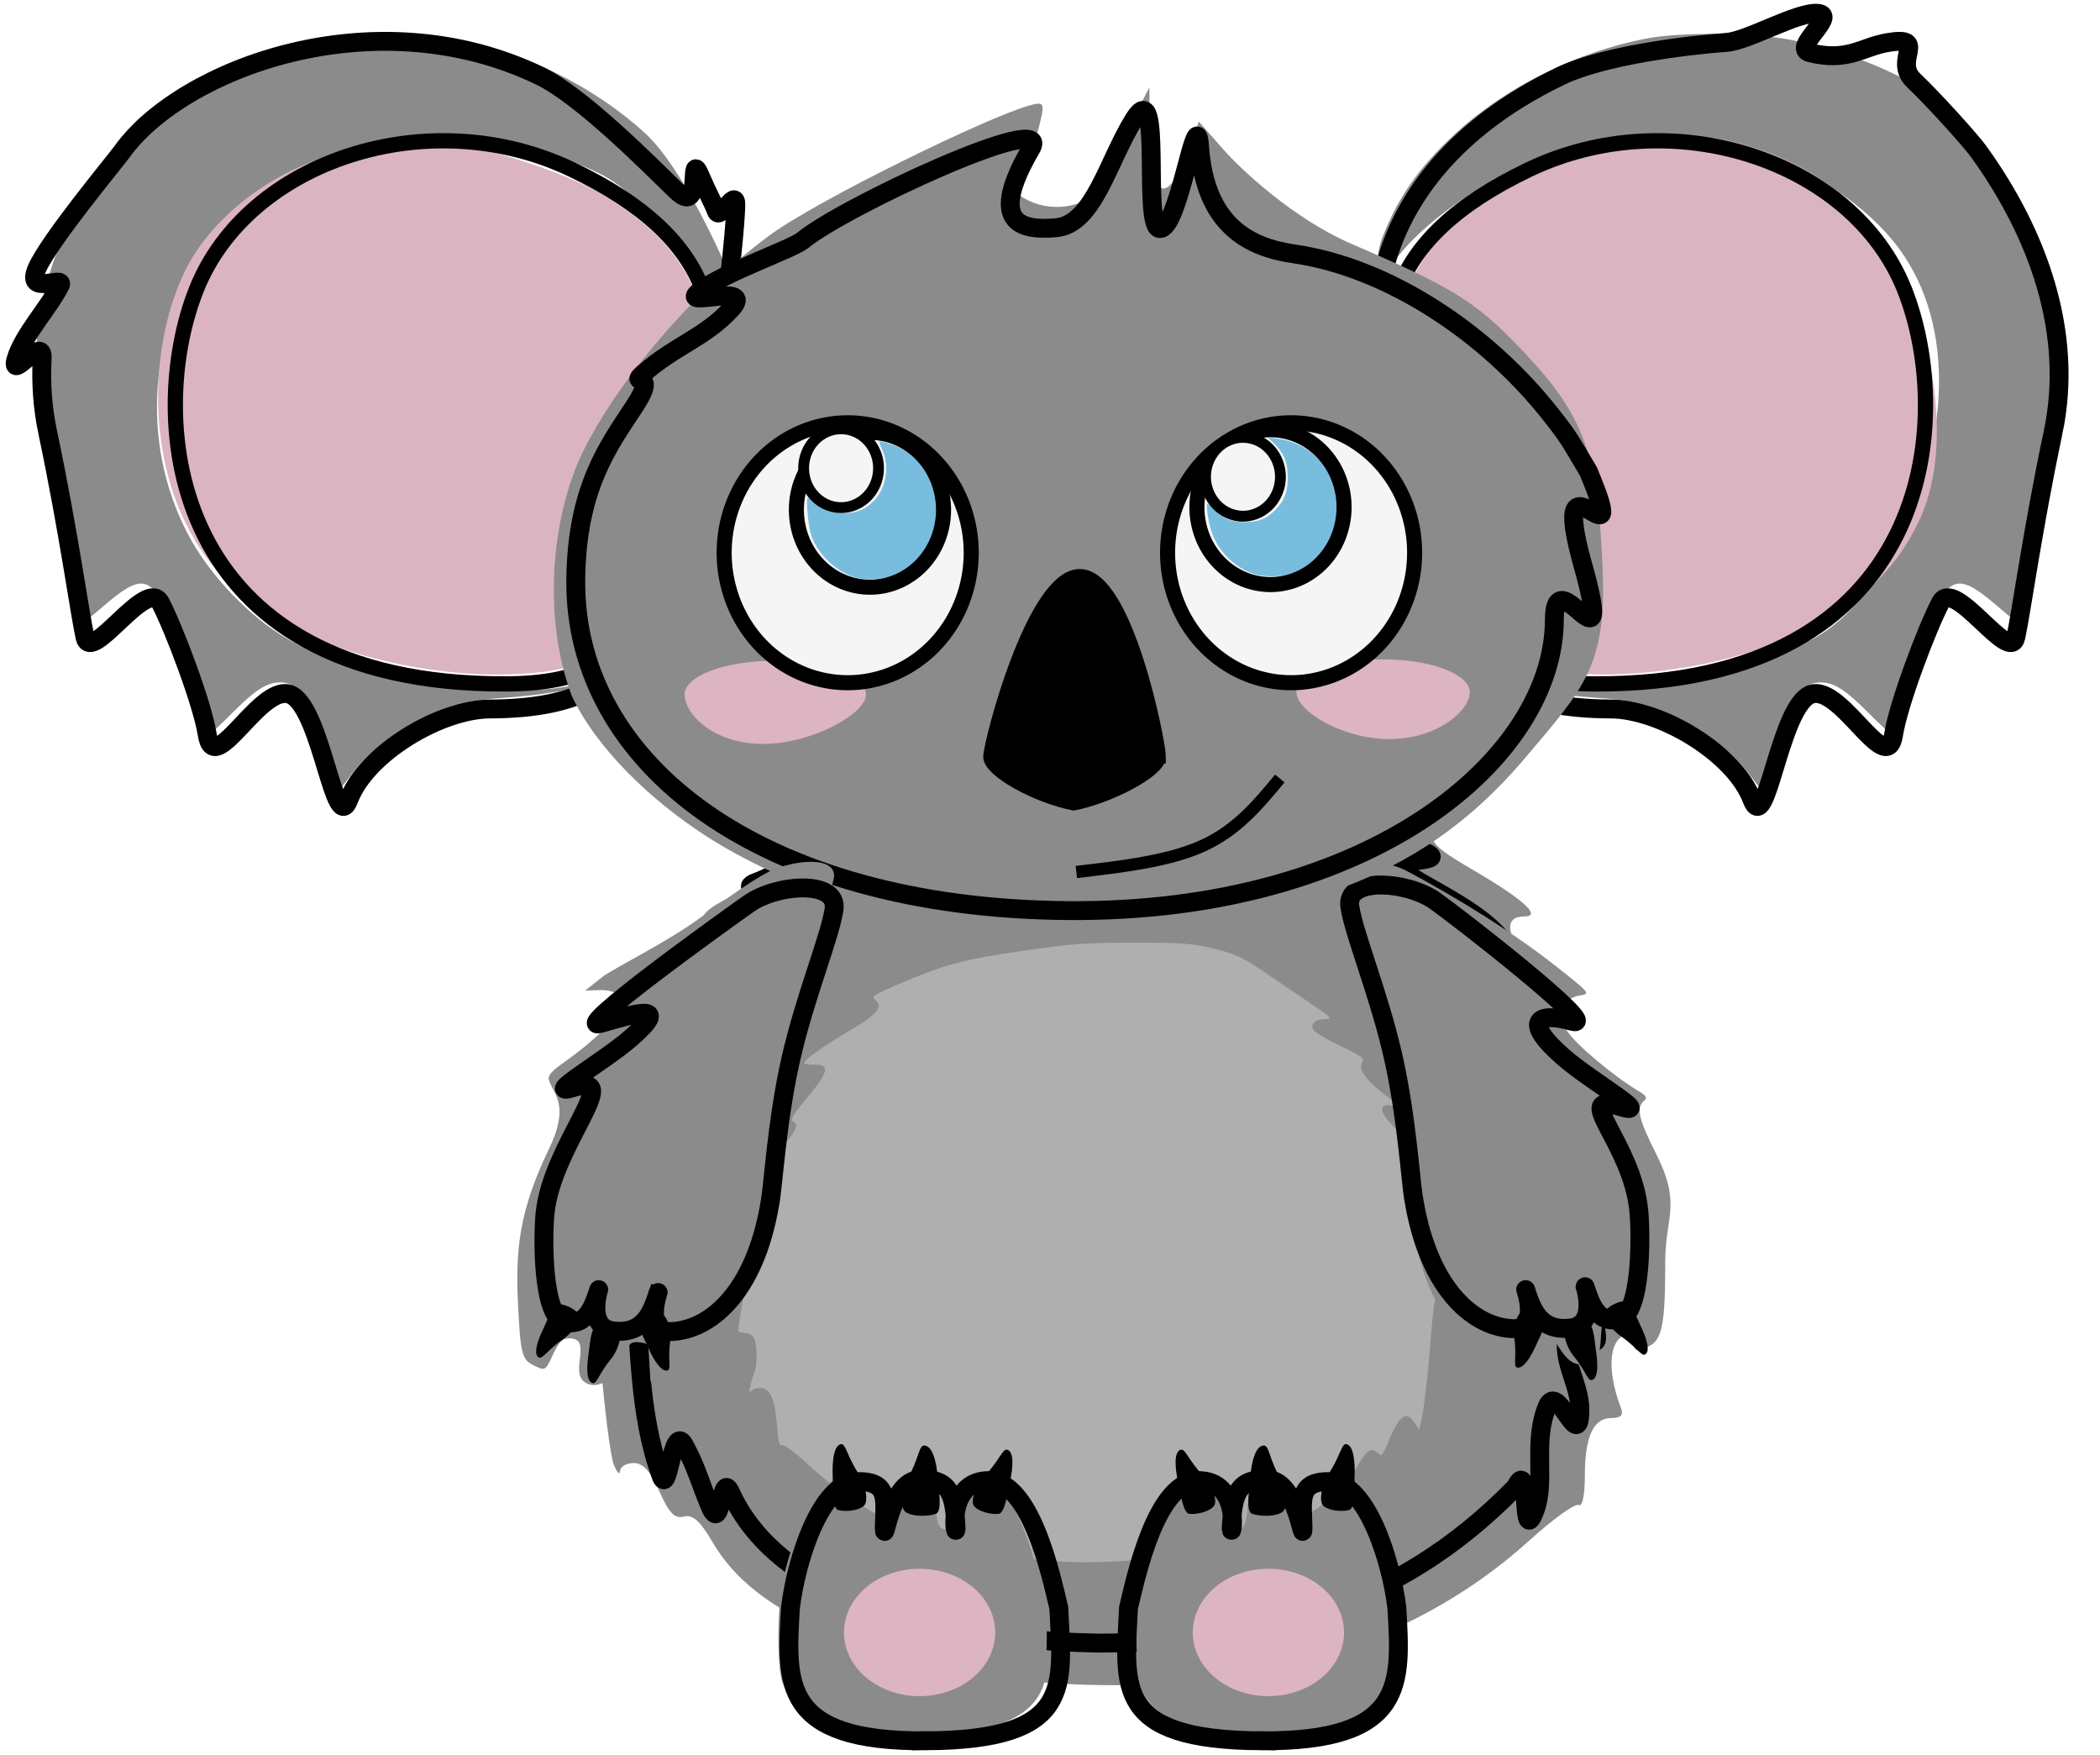 <?xml version="1.0" encoding="UTF-8"?>
<svg id="koalasvg" version="1.1" viewBox="0 0 303.58 253.71" xmlns="http://www.w3.org/2000/svg">
 <defs>
  <filter id="pathf" x="-.051" y="-.045" width="1.103" height="1.09" color-interpolation-filters="sRGB">
   <feGaussianBlur stdDeviation="2.805"/>
  </filter>
  <filter id="patha" x="-.17" y="-.166" width="1.34" height="1.332" color-interpolation-filters="sRGB">
   <feGaussianBlur stdDeviation="1.952"/>
  </filter>
  <filter id="pathg" x="-.051" y="-.045" width="1.103" height="1.09" color-interpolation-filters="sRGB">
   <feGaussianBlur stdDeviation="2.805"/>
  </filter>
  <filter id="pathb" x="-.17" y="-.166" width="1.34" height="1.332" color-interpolation-filters="sRGB">
   <feGaussianBlur stdDeviation="1.952"/>
  </filter>
  <filter id="pathc" x="-.043" y="-.054" width="1.087" height="1.107" color-interpolation-filters="sRGB">
   <feGaussianBlur stdDeviation="3.445"/>
  </filter>
  <filter id="patho" x="-.166" y="-.434" width="1.332" height="1.867" color-interpolation-filters="sRGB">
   <feGaussianBlur stdDeviation="0.539"/>
  </filter>
  <filter id="pathn" x="-.166" y="-.434" width="1.332" height="1.867" color-interpolation-filters="sRGB">
   <feGaussianBlur stdDeviation="0.539"/>
  </filter>
  <filter id="pathp" x="-.125" y="-.116" width="1.249" height="1.232" color-interpolation-filters="sRGB">
   <feGaussianBlur stdDeviation="1.133"/>
  </filter>
  <filter id="pathq" x="-.125" y="-.116" width="1.25" height="1.231" color-interpolation-filters="sRGB">
   <feGaussianBlur stdDeviation="1.135"/>
  </filter>
  <filter id="pathm" x="-.166" y="-.434" width="1.332" height="1.867" color-interpolation-filters="sRGB">
   <feGaussianBlur stdDeviation="0.539"/>
  </filter>
  <filter id="pathk" x="-.165" y="-.094" width="1.329" height="1.189" color-interpolation-filters="sRGB">
   <feGaussianBlur stdDeviation="9.484"/>
  </filter>
  <filter id="pathj" x="-.165" y="-.094" width="1.329" height="1.189" color-interpolation-filters="sRGB">
   <feGaussianBlur stdDeviation="9.475"/>
  </filter>
  <filter id="pathi" x="-.056" y="-.064" width="1.113" height="1.128" color-interpolation-filters="sRGB">
   <feGaussianBlur stdDeviation="2.394"/>
  </filter>
  <filter id="pathh" x="-.057" y="-.063" width="1.114" height="1.127" color-interpolation-filters="sRGB">
   <feGaussianBlur stdDeviation="12.312"/>
  </filter>
  <filter id="pathe" x="-.059" y="-.061" width="1.118" height="1.122" color-interpolation-filters="sRGB">
   <feGaussianBlur stdDeviation="3.399"/>
  </filter>
  <filter id="pathd" x="-.059" y="-.061" width="1.118" height="1.122" color-interpolation-filters="sRGB">
   <feGaussianBlur stdDeviation="3.399"/>
  </filter>
  <filter id="pathl" x="-.166" y="-.434" width="1.332" height="1.867" color-interpolation-filters="sRGB">
   <feGaussianBlur stdDeviation="0.539"/>
  </filter>
 </defs>
 <path transform="matrix(.295 0 0 .295 -1387.7 -411.52)" d="m5208.6 2218.8c-39.5-3.57-72.372-11.43-99.067-23.688-29.097-13.361-45.71-26.492-56.232-44.446-6.157-10.506-9.779-13.739-14.121-12.604-4.486 1.173-7.263-1.69-11.979-12.352-4.386-9.915-7.99-13.879-12.618-13.879-3.563 0-6.568 1.772-6.678 3.938s-1.493 0.718-3.074-3.219-4.488-26.621-6.461-50.411-4.859-44.057-6.414-45.038c-3.307-2.086 1.722-55 7.017-73.832 4.909-17.457 16.361-39.275 26.132-49.786 8.642-9.296 10.783-17.954 4.439-17.954-2.071 0 1.641-4.953 8.25-11.006 8.104-7.423 11.518-12.912 10.486-16.859-1.21-4.629 2.712-7.944 18.765-15.86 20.284-10.002 24.222-16.762 10.906-18.721-5.462-0.804-1.047-5.177 21.757-21.552 36.305-26.068 48.36-31.283 82.928-35.871 50.925-6.759 151.42 6.792 197.57 26.64 24.379 10.486 26.957 12.397 25.687 19.043-1.212 6.339 1.685 9.196 20.424 20.14 24.285 14.183 33.461 22.54 24.748 22.54-10.548 0-8.996 9.635 4.044 25.099 7.606 9.021 12.241 17.317 11.195 20.042-0.988 2.576 3.244 11.648 9.491 20.343 10.479 14.586 26.436 46.442 31.51 62.906 1.623 5.266 0.915 7.089-2.753 7.089-6.207 0-6.242 6.73-0.212 40.959 2.595 14.729 4.719 27.135 4.722 27.568 0 0.433-2.804 0.788-6.237 0.788-10.001 0-12.018 16.25-4.462 35.94 1.38 3.596 0.075 5.019-4.602 5.019-8.875 0-13.051 9.066-13.051 28.335 0 9.389-1.252 15.373-2.991 14.298-1.645-1.017-12.491 6.76-24.102 17.282-60.026 54.398-144.41 78.2-245.01 69.108z" fill="#8b8b8b" filter="url(#pathh)"/>
 <path d="m159.2 237.5c-17.833-0.248-45.374-4.105-53.502-21.594-1.602-3.864-1.266 6.037-3.039 1.862-1.532-3.606-1.89-5.487-3.729-8.884-1.839-3.397-2.276 8.001-3.438 4.237-3.293-9.158-2.944-19.178-3.89-29.263-0.361-3.68-3.341 8.127-3.536 4.479-0.195-3.648 2.916-11.288 2.857-14.264-0.253-14.349 7.406-25.699 10.821-27.739 2.541-1.518-7 3.561-5.683 0.606 1.317-2.955 7.282-5.297 9.07-8.218 1.788-2.922 1.365-1.564-5.775 0.181-4.825 1.179 10.62-7.112 15.638-8.998 3.193-1.2-8.91-0.726-6.093-2.205 8.439-3.183 14.035-9.903 21.53-13.758 17.443-5.764 34.091-2.381 55.278 0.884 2.516 0.388 18.28 7.204 20.736 8.558 2.456 1.353-5.742 0.486-3.406 2.6s12.566 6.169 15.007 11.35c2.529 5.368-6.698-1.806-4.782 1.211 1.915 3.017 10.179 12.052 11.794 15.212 1.614 3.16-8.35-6.495-6.001-4.119 6.557 6.635 10.856 19.965 11.686 22.795 0.83 2.83-3.282-0.715-2.935 1.641 0.954 6.474 2.234 14.002 2.884 18.116 0.816 5.173-2.832-3.351-4.002 0.439-1.17 3.789 1.723 7.348 1.7 11.171-0.04 6.442-3.182-4.136-4.708-0.538-2.142 5.049-0.21 10.756-1.746 14.954-2.201 6.013-0.572-7.997-2.824-3.297-17.592 18.044-37.639 22.394-59.908 22.582z" fill="none" stroke="#000" stroke-width="2.729"/>
 <path d="m154.9 225.78c-16.598-0.734-28.381-5.089-38.052-14.065-1.891-1.755-3.467-2.933-3.771-2.819-0.402 0.151-0.571-0.462-0.737-2.678-0.276-3.698-0.847-5.25-2.037-5.543-0.524-0.129-1.179-0.018-1.516 0.255-0.52 0.423-0.559 0.347-0.322-0.614 0.149-0.603 0.418-1.487 0.598-1.964 0.45-1.197 0.41-4.09-0.07-4.968-0.227-0.416-0.798-0.725-1.339-0.725-0.518 0-0.943-0.166-0.943-0.368 0-0.202 0.424-2.903 0.943-6.002 0.519-3.099 0.847-5.879 0.73-6.179-0.117-0.3-0.542-0.648-0.943-0.772-0.949-0.295-0.938-0.393 0.45-3.822 1.707-4.22 3.935-8.271 5.697-10.361 1.623-1.925 1.888-2.756 0.987-3.095-0.399-0.15 0.18-1.08 2.123-3.412 3.114-3.734 3.344-4.821 1.007-4.752-0.789 0.024-1.434-0.089-1.434-0.25 0-0.495 2.686-2.405 6.692-4.761 3.974-2.337 4.843-3.447 3.467-4.433-0.523-0.375 0-0.71 3.31-2.132 6.774-2.907 9.244-3.577 17.889-4.849 7.249-1.067 9.173-1.21 16.253-1.214 7.149-4e-3 8.425 0.092 11.624 0.872 3.084 0.753 4.085 1.213 7.075 3.249 1.915 1.305 4.999 3.394 6.854 4.643 2.916 1.964 3.226 2.272 2.295 2.276-1.424 7e-3 -2.139 0.49-1.973 1.332 0.087 0.441 1.465 1.325 3.868 2.481 3.398 1.633 3.693 1.859 3.284 2.502-0.577 0.905 0.474 2.438 3.037 4.43 0.989 0.768 1.964 1.535 2.168 1.704 0.204 0.169-0.159 0.203-0.805 0.076-1.93-0.378-2.012 0.778-0.186 2.626 3.545 3.586 5.949 9.616 6.537 16.396 0.203 2.339 0.563 4.915 0.8 5.724 0.386 1.319 0.35 1.532-0.35 2.062-0.699 0.529-0.845 1.379-1.388 8.089-0.334 4.124-0.821 8.497-1.081 9.718l-0.474 2.219-0.669-1c-1.233-1.845-2.208-1.111-3.877 2.915-0.778 1.876-0.902 2-1.459 1.454-0.883-0.865-1.555-0.442-2.88 1.816-3.706 6.311-11.667 10.601-23.554 12.691-4.909 0.863-13.279 1.449-17.831 1.247z" fill="#afafaf" filter="url(#pathi)"/>
 <g id="rightArm">
  <path transform="matrix(.351 0 0 .301 -1474 -401.58)" d="m4820.2 1989.1c-7.674-2.311-15.115-7.885-20.625-15.45-13.073-17.95-17.146-34.924-22.454-81.047-5.044-43.833-7.949-58.738-19.382-99.454-11.988-42.691-11.886-42.18-8.89-44.666 4.043-3.356 21.458-1.196 29.52 3.661 7.214 4.346 37.186 23.341 61.444 45.588 14.608 13.397 14.786 13.646 10.297 14.426-2.864 0.497-5.471 2.427-6.988 5.171-2.273 4.111-2.171 4.831 1.677 11.81 3.64 6.603 19.009 21.668 29.708 29.121 3.03 2.111 3.459 3.114 1.969 4.604-3.249 3.249-2.156 8.748 5.045 25.387 10.609 24.514 3.728 30.081 3.741 51.977 0.017 28.635-1.068 37.443-6.761 40.387-2.563 1.325-4.904 2.166-5.202 1.868-0.298-0.298-2.001-3.945-3.783-8.104-2.667-6.223-3.87-7.472-6.794-7.057-3.175 0.451-3.601 1.509-4.006 9.957-0.515 10.739-2.845 13.685-9.477 11.982-3.145-0.808-5.475-3.5-8.974-10.371-5.047-9.91-7.383-11.724-11.111-8.631-1.646 1.366-2.046 3.511-1.349 7.228 1.05 5.598-0.21 13.274-2.142 13.047-0.633-0.075-3.091-0.72-5.462-1.433z" fill="#8b8b8b" filter="url(#pathj)"/>
  <path d="m237.8 195.78c0.784-0.385 0.323-2.183-0.661-4.2-0.511-1.046-1.436-3.592-2.257-3.53-0.955 0.072-2.461 0.753-2.854 1.559-0.402 0.825 1.126 2.727 2.141 3.421 2.341 1.602 3.097 3.011 3.631 2.75z"/>
  <path d="m230.1 199.48c0.87-0.176 0.963-2.02 0.62-4.205-0.179-1.133-0.307-3.812-1.116-3.956-0.94-0.167-2.593 0.114-3.213 0.793-0.634 0.694 0.268 2.903 1.037 3.822 1.773 2.121 2.08 3.665 2.671 3.546z"/>
  <path d="m219.3 197.66c0.851 0.239 1.936-1.321 2.826-3.373 0.461-1.065 1.807-3.45 1.183-3.94-0.726-0.569-2.315-1.07-3.222-0.76-0.928 0.317-1.346 2.643-1.178 3.788 0.386 2.642-0.187 4.122 0.392 4.285z"/>
  <path d="m220.7 186.88c0.777 2.184 1.842 5.607 6.342 5.075 4.5-0.532 1.427-7.856 2.222-5.601 0.562 1.592 1.534 5.123 4.83 4.314 3.296-0.809 3.136-12.496 2.814-15.707-0.988-9.848-9.932-17.24-2.624-14.991 4.846 1.492-4.284-3.682-8.28-7.175-6.077-5.312-3.644-6.564 1.26-5.178 4.531 1.281-16.578-15.144-19.822-17.422-4.08-2.865-12.95-3.472-12.307 0.841 0.597 4.004 4.212 12.642 6.26 21.683 2.048 9.041 2.53 18.487 3.03 20.899 2.196 12.973 8.835 18.455 14.629 18.433 3.939-0.276 0.797-7.564 1.647-5.171z" fill="none" stroke="#000" stroke-width="2.729"/>
 </g>
 <path transform="matrix(.759 0 0 .729 2 -37.294)" d="m60.752 201.74c-3.348-10.993-6.165-15.281-10.036-15.277-2.544 3e-3 -4.734 1.464-9.18 6.126-2.084 2.185-3.93 3.973-4.102 3.973s-0.464-0.944-0.649-2.099c-0.484-3.026-3.968-13.381-6.755-20.076-3.87-9.297-5.639-9.67-13.249-2.79-2.34 2.115-4.309 3.654-4.375 3.42-0.067-0.234-1.26-7.131-2.652-15.326-1.392-8.195-3.13-17.741-3.861-21.213-2.669-12.664-2.163-23.791 1.607-35.304 3.393-10.362 11.145-23.756 16.674-28.81 7.856-7.18 18.881-12.432 32.01-15.251 7.021-1.508 21.135-1.657 27.871-0.294 13.247 2.679 26.666 9.64 36.211 18.785 6.847 6.56 14.391 23.463 17.423 31.52 1.774 4.713 1.979 10.225 0.021 6.587-3.385-6.288-16.518-25.36-26.337-30.247-14.688-7.31-31.772-8.817-46.92-4.138-10.952 3.383-21.45 10.659-27.392 18.986-11.2 15.696-13.176 38.195-3.983 56.602 3.752 7.513 10.538 15.245 17.491 19.928 5.598 3.77 14.539 7.477 22.031 9.133 8.47 1.872 25.353 2.649 31.776 1.461 1.606-0.297 3.027-0.432 3.159-0.301 0.542 0.542-7.375 1.899-13.606 2.333-7.789 0.542-10.685 1.309-16.476 4.367-5.406 2.854-10.039 6.617-12.776 10.376-1.185 1.627-2.181 2.959-2.213 2.959-0.032 0-0.802-2.443-1.712-5.43z" fill="#8b8b8b" filter="url(#pathf)"/>
 <path d="m6.9 62.495c3.024 14.332 4.609 26.102 5.387 29.605 0.891 4.015 8.919-8.786 10.901-4.989 1.982 3.797 6.095 14.664 6.775 19.094 1.014 6.599 8.005-8.176 12.295-5.677 4.29 2.5 6.137 20.41 8.175 15.042 2.553-6.725 13.269-13.067 20.385-13.092 26.728-0.096 21.841-16.347 30.496-38 2.164-5.413 4.959-29.709 5.058-34.841 0.05-2.566-2.294 2.264-2.81 0.906s-1.288-2.651-2.264-4.959c-1.951-4.617 0.495 5.88-3.493 2.013-3.987-3.867-13.782-13.761-19.791-16.644-24.035-11.531-51.741-0.982-60.345 10.938-1.075 1.49-10.571 12.891-12.341 16.958-1.77 4.066 4.186 0.798 3.361 2.421-1.649 3.246-5.368 7.194-6.365 10.629-0.998 3.435 3.968-3.666 3.772-0.118-0.196 3.547 0.047 7.131 0.803 10.714z" fill="none" stroke="#000" stroke-width="2.729"/>
 <path transform="matrix(2.721,0,0,2.684,-39.3,-5.822)" d="m40.165 38.484c-5.237-0.178-10.674-2-13.459-4.794-1.081-1.084-1.763-2.036-2.408-3.361-1.895-3.889-1.948-9.295-0.129-13.349 1.246-2.777 4.191-5.256 7.548-6.353 1.816-0.593 2.578-0.702 4.914-0.702 1.842 1.1e-5 2.249 0.028 3.048 0.206 1.902 0.426 5.086 1.484 6.864 2.568 2.605 1.588 4.222 3.401 4.936 5.534 0.291 0.87 0.301 0.949 0.304 2.551 0.004 1.961-0.157 2.84-0.911 4.957-0.873 2.45-1.2 3.502-1.774 5.699-0.314 1.202-0.682 2.495-0.817 2.875-0.887 2.485-2.172 3.589-4.647 3.991-0.903 0.147-2.295 0.218-3.469 0.178z" fill="#dbb4c2" filter="url(#patha)"/>
 <g fill="none">
  <path d="m28.4 41.815c-7.459 18.66-4.324 57.215 44.739 57.039 23.035-0.083 18.823-14.088 26.282-32.749 7.459-18.66 4.023-31.635-16.691-41.572-20.714-9.937-46.871-1.379-54.33 17.281z" stroke="#000" stroke-width="2.206"/>
  <path d="m66.5 101.32c-11.462-2.395-19.587-6.536-26.82-13.669-11.548-11.39-16.882-28.507-14.302-45.895 2.098-14.138 11.495-24.816 26.316-29.904 5.907-2.028 8.57-2.43 16.037-2.423 5.67 0.005 7.059 0.102 9.654 0.671 12.232 2.684 24.07 10.093 30.655 19.186 1.628 2.248 4.109 6.963 3.867 7.349-0.398 0.635-1.426 0.142-2.651-1.272-2.952-3.409-8.317-7.177-14.264-10.018-4.058-1.938-7.26-3.016-11.436-3.847-3.769-0.751-12.704-0.75-16.524 0.002-12.377 2.434-22.436 9.441-27.337 19.042-1.408 2.759-2.657 6.543-3.456 10.474-0.972 4.781-0.962 13.775 0.02 18.295 3.471 15.967 13.878 26.403 30.388 30.474 2.453 0.605 3.508 1.171 3.539 1.899 0.014 0.328-0.733 0.255-3.687-0.362z"/>
  <path d="m66.5 101.32c-11.462-2.395-19.587-6.536-26.82-13.669-11.548-11.39-16.882-28.507-14.302-45.895 2.098-14.138 11.495-24.816 26.316-29.904 5.907-2.028 8.57-2.43 16.037-2.423 5.67 0.005 7.059 0.102 9.654 0.671 12.232 2.684 24.07 10.093 30.655 19.186 1.628 2.248 4.109 6.963 3.867 7.349-0.398 0.635-1.426 0.142-2.651-1.272-2.952-3.409-8.317-7.177-14.264-10.018-4.058-1.938-7.26-3.016-11.436-3.847-3.769-0.751-12.704-0.75-16.524 0.002-12.377 2.434-22.436 9.441-27.337 19.042-1.408 2.759-2.657 6.543-3.456 10.474-0.972 4.781-0.962 13.775 0.02 18.295 3.471 15.967 13.878 26.403 30.388 30.474 2.453 0.605 3.508 1.171 3.539 1.899 0.014 0.328-0.733 0.255-3.687-0.362z"/>
 </g>
 <path transform="matrix(-.759 0 0 .729 301.7 -37.294)" d="m60.752 201.74c-3.348-10.993-6.165-15.281-10.036-15.277-2.544 3e-3 -4.734 1.464-9.18 6.126-2.084 2.185-3.93 3.973-4.102 3.973s-0.464-0.944-0.649-2.099c-0.484-3.026-3.968-13.381-6.755-20.076-3.87-9.297-5.639-9.67-13.249-2.79-2.34 2.115-4.309 3.654-4.375 3.42-0.067-0.234-1.26-7.131-2.652-15.326-1.392-8.195-3.13-17.741-3.861-21.213-2.669-12.664-2.163-23.791 1.607-35.304 3.393-10.362 11.145-23.756 16.674-28.81 7.856-7.18 18.881-12.432 32.01-15.251 7.021-1.508 21.135-1.657 27.871-0.294 13.247 2.679 26.666 9.64 36.211 18.785 6.847 6.56 10.896 12.549 13.927 20.606 1.774 4.713 0.814 10.225-1.144 6.587-3.385-6.288-13.023-14.446-22.841-19.333-14.688-7.31-31.772-8.817-46.92-4.138-10.952 3.383-21.45 10.659-27.392 18.986-11.2 15.696-9.292 39.004-0.1 57.41 3.752 7.513 7.82 14.436 14.772 19.119 5.598 3.77 16.481 6.265 23.973 7.921 8.47 1.872 23.411 3.861 29.835 2.674 1.606-0.297 3.027-0.432 3.159-0.301 0.542 0.542-7.375 1.899-13.606 2.333-7.789 0.542-10.685 1.309-16.476 4.367-5.406 2.854-10.039 6.617-12.776 10.376-1.185 1.627-2.181 2.959-2.213 2.959-0.032 0-0.802-2.443-1.712-5.43z" fill="#8b8b8b" filter="url(#pathg)"/>
 <path d="m296.8 62.495c-3.024 14.332-4.609 26.102-5.387 29.605-0.891 4.015-8.919-8.786-10.901-4.989s-6.095 14.664-6.775 19.094c-1.014 6.599-8.005-8.176-12.295-5.677-4.29 2.5-6.137 20.41-8.175 15.042-2.553-6.725-13.269-13.067-20.385-13.092-26.728-0.096-21.841-16.347-30.496-38-8.655-21.652-0.736-41.995 23.299-53.525 6.009-2.883 17.847-4.385 23.959-4.832 3.056-0.223 10.206-4.456 13.155-4.191 2.948 0.265-3.906 5.026-1.154 5.698 5.503 1.343 7.544-0.841 11.17-1.464 6.154-1.058 0.731 2.514 3.833 5.468 3.102 2.954 8.307 8.77 9.383 10.26 8.604 11.921 13.794 26.271 10.77 40.604z" fill="none" stroke="#000" stroke-width="2.729"/>
 <path transform="matrix(-2.721,0,0,2.684,296.5,-10.134)" d="m23.062 40.09c-5.237-0.178-10.798-1.981-13.582-4.775-1.081-1.084-1.763-2.036-2.408-3.361-1.895-3.889-0.849-9.753 0.97-13.808 1.246-2.777 4.191-5.256 7.548-6.353 1.816-0.593 2.578-0.702 4.914-0.702 1.842 1.1e-5 2.249 0.028 3.048 0.206 1.902 0.426 3.678 1.154 5.456 2.238 2.605 1.588 4.655 4.169 5.37 6.302 0.291 0.87 0.301 0.949 0.304 2.551 0.004 1.961-0.157 2.84-0.911 4.957-0.873 2.45-1.2 3.502-1.774 5.699-0.314 1.202-0.682 2.495-0.817 2.875-0.887 2.485-2.172 3.589-4.647 3.991-0.903 0.147-2.295 0.218-3.469 0.178z" fill="#dbb4c2" filter="url(#pathb)"/>
 <g fill="none">
  <path d="m275.3 41.815c7.459 18.66 4.324 57.215-44.739 57.039-23.035-0.083-18.823-14.088-26.282-32.749-7.459-18.66-4.023-31.635 16.691-41.572 20.714-9.937 46.871-1.379 54.33 17.281z" stroke="#000" stroke-width="2.206"/>
  <path d="m237.2 101.32c11.462-2.395 19.587-6.536 26.82-13.669 11.548-11.39 16.882-28.507 14.302-45.895-2.098-14.138-11.495-24.816-26.316-29.904-5.907-2.028-8.57-2.43-16.037-2.423-5.67 0.005-7.059 0.102-9.654 0.671-12.232 2.684-24.07 10.093-30.655 19.186-1.628 2.248-4.109 6.963-3.867 7.349 0.398 0.635 1.426 0.142 2.651-1.272 2.952-3.409 8.317-7.177 14.264-10.018 4.058-1.938 7.26-3.016 11.436-3.847 3.769-0.751 12.704-0.75 16.524 0.002 12.377 2.434 22.436 9.441 27.337 19.042 1.408 2.759 2.657 6.543 3.456 10.474 0.972 4.781 0.962 13.775-0.019 18.295-3.471 15.967-13.878 26.403-30.388 30.474-2.452 0.605-3.508 1.171-3.539 1.899-0.014 0.328 0.734 0.255 3.687-0.362z"/>
  <path d="m237.2 101.32c11.462-2.395 19.587-6.536 26.82-13.669 11.548-11.39 16.882-28.507 14.302-45.895-2.098-14.138-11.495-24.816-26.316-29.904-5.907-2.028-8.57-2.43-16.037-2.423-5.67 0.005-7.059 0.102-9.654 0.671-12.232 2.684-24.07 10.093-30.655 19.186-1.628 2.248-4.109 6.963-3.867 7.349 0.398 0.635 1.426 0.142 2.651-1.272 2.952-3.409 8.317-7.177 14.264-10.018 4.058-1.938 7.26-3.016 11.436-3.847 3.769-0.751 12.704-0.75 16.524 0.002 12.377 2.434 22.436 9.441 27.337 19.042 1.408 2.759 2.657 6.543 3.456 10.474 0.972 4.781 0.962 13.775-0.019 18.295-3.471 15.967-13.878 26.403-30.388 30.474-2.452 0.605-3.508 1.171-3.539 1.899-0.014 0.328 0.734 0.255 3.687-0.362z"/>
 </g>
 <path transform="matrix(.809 0 0 .81 334.2 -84.985)" d="m-230.36 272.23c-22.539-1.901-43.503-9.731-56.437-18.031-9.77-6.269-19.679-15.603-24.138-25.117-5.241-13.936-3.676-31.96 2.029-43.614 5.412-10.992 17.689-26.911 33.147-38.429 8.407-6.264 38.987-21.17 46.53-23.278 2.899-0.81 2.96-0.599 1.452 5.05-1.45 5.433-6.958 7.928-3.872 10.427 4.072 3.297 9.86 3.488 14.171 0.469 1.762-1.234 3.266-6.622 5.57-11.085l4.189-8.114 0.069 8.643c0.098 12.36 3.554 11.905 6.989 2.408l1.784-4.934 4.38 4.974c3.054 3.469 12.515 12.367 22.867 16.828 19.228 8.285 22.647 10.488 32.071 20.667 10.382 11.213 11.991 18.931 12.811 36.77 0.811 17.641-3.039 21.609-13.891 34.381-12.415 14.612-27.015 23.289-48.381 27.347-12.01 2.281-31.818 3.641-41.342 2.838z" fill="#8b8b8b" filter="url(#pathc)"/>
 <path d="m224.7 89.585c-0.027 19.824-26.249 42.415-70.444 42.033s-71.2-21.166-71.022-47.66c0.09-13.449 4.784-19.583 8.511-25.263 3.564-5.432-1.023-2.707 1.29-4.738 4.568-4.01 8.802-5.127 12.64-9.261 3.837-4.134-8.008 0.101-4.533-2.596 3.475-2.697 13.428-6.136 14.883-7.344 5.822-4.834 36.395-19.046 33.033-13.293-6.264 10.721-1.643 11.914 3.6 11.458 5.435-0.473 7.466-9.544 11.28-15.685 4.219-6.794 1.157 15.535 3.691 15.801 2.805 0.295 5.312-18.678 5.774-11.93 0.784 11.464 7.183 14.651 13.62 15.582 13.883 2.008 28.113 11.644 37.341 23.456 2.544 3.257 2.478 3.328 5.247 7.97 6.601 15.74-6.077-5.357-0.792 13.557 4.826 17.269-4.106-1.475-4.119 7.912z" fill="none" stroke="#000" stroke-width="2.729"/>
 <path d="m167.6 109.4c0 2.005-7.147 5.773-12.382 6.799-5.386-1.04-12.132-4.794-12.132-6.799s6.238-26.206 13.008-26.206c6.77 0 11.507 24.201 11.507 26.206z" stroke="#000" stroke-width="1.893"/>
 <path transform="matrix(3.217,0,0,3.2,-366.78,-142.92)" d="m180.06 75.935c0 0.823-1.459 2.111-3.61 2.111s-4.181-1.287-4.181-2.111 1.744-1.49 3.896-1.49 3.896 0.667 3.896 1.49z" fill="#dcb4c2" filter="url(#patho)"/>
 <path transform="matrix(3.366 0 0 3.296 -385.43 -149.88)" d="m151.7 75.935c0 0.823-2.283 2.161-4.435 2.161s-3.357-1.338-3.357-2.161 1.744-1.49 3.896-1.49 3.896 0.667 3.896 1.49z" fill="#dcb4c2" filter="url(#pathn)"/>
 <path d="m155.6 126.04c6.729-0.788 13.457-1.575 18.358-3.828 4.901-2.253 7.977-5.971 11.051-9.688" fill="none" stroke="#000" stroke-width="1.767"/>
 <path d="m119.7 90.165c-7.865-1.324-14.142-7.692-15.656-15.882-0.392-2.122-0.356-5.676 0.078-7.694 0.902-4.195 2.827-7.743 5.713-10.529 5.59-5.397 13.684-6.745 20.578-3.427 5.405 2.602 9.236 7.529 10.634 13.68 0.388 1.707 0.464 5.801 0.143 7.695-1.414 8.347-7.677 14.791-15.695 16.15-1.621 0.275-4.183 0.277-5.794 6e-3zm6.113-2.119c6.45-1.338 11.59-6.533 13.16-13.302 0.439-1.892 0.54-5.146 0.221-7.063-0.253-1.517-1.063-4.156-1.583-5.156l-0.275-0.529 0.053 2.01c0.06 2.283-0.235 3.894-1.032 5.626-1.126 2.45-3.244 4.632-5.599 5.768-1.933 0.933-3.397 1.232-5.497 1.123-1.825-0.094-2.831-0.35-4.384-1.115-3.402-1.677-5.802-4.929-6.484-8.785-0.412-2.329-0.246-4.27 0.553-6.457 0.26-0.713 0.53-1.74 0.599-2.283 0.163-1.281 0.661-2.574 1.319-3.423 0.307-0.396 0.441-0.678 0.323-0.678-0.424 0-3.163 1.482-4.297 2.326-3.547 2.638-6.011 6.722-6.821 11.302-0.298 1.684-0.294 4.808 0.01 6.517 1.13 6.392 5.598 11.682 11.514 13.631 1.059 0.349 1.877 0.525 3.572 0.767 0.81 0.116 3.534-0.048 4.649-0.279zm2.537-13.816c2.725-0.844 4.823-2.689 6.064-5.334 1.867-3.978 1.056-8.815-1.986-11.844-1.305-1.3-2.672-2.092-4.336-2.511-1.81-0.457-1.852-0.443-1.299 0.418 0.649 1.009 0.915 2.016 0.915 3.46 0 1.274-0.31 2.483-0.861 3.361-0.53 0.845-1.693 1.908-2.605 2.381-0.866 0.45-1.026 0.48-2.541 0.481-1.442 8.5e-4 -1.715-0.044-2.517-0.414-0.553-0.256-1.248-0.766-1.803-1.327l-0.904-0.911-0.114 0.567c-0.192 0.961-0.107 3.247 0.164 4.365 0.889 3.676 3.833 6.665 7.33 7.444 1.186 0.264 3.418 0.197 4.491-0.136zm-5.213-11.12c1.739-0.584 3.035-2.414 3.15-4.446 0.118-2.081-0.823-3.802-2.565-4.691-2.151-1.098-4.646-0.402-5.97 1.667-1.774 2.772-0.387 6.635 2.718 7.57 0.662 0.199 1.917 0.152 2.667-0.1z" fill="none"/>
 <path d="m140.4 79.895a17.856 18.785 0 0 1 -17.856 18.784 17.856 18.785 0 0 1 -17.856 -18.784 17.856 18.785 0 0 1 17.856 -18.784 17.856 18.785 0 0 1 17.856 18.784z" fill="#f5f5f5" stroke="#000" stroke-width="2.177"/>
 <path transform="matrix(.863 0 0 .851 -371.36 -134.96)" d="m573.16 256.53c-2.997-1.068-5.723-3.759-6.888-6.799-0.557-1.455-1.04-6.627-0.619-6.627 0.104 0 0.577 0.34 1.05 0.756 1.589 1.395 2.809 1.864 4.888 1.881 2.3 0.018 3.844-0.661 5.322-2.339 1.915-2.176 2.409-5.756 1.169-8.466-0.36-0.786-0.559-1.429-0.442-1.429s0.941 0.225 1.833 0.501c4.042 1.248 7.202 5.127 7.744 9.503 0.683 5.515-1.815 10.315-6.534 12.558-2.134 1.014-5.407 1.215-7.522 0.462z" fill="#78bddd" filter="url(#pathp)"/>
 <g stroke="#000">
  <path d="m136.4 73.685a10.636 11.189 0 0 1 -10.636 11.189 10.636 11.189 0 0 1 -10.636 -11.189 10.636 11.189 0 0 1 10.636 -11.189 10.636 11.189 0 0 1 10.636 11.189z" fill="none" stroke-width="2.177"/>
  <path d="m127 67.675a5.412 5.694 0 0 1 -5.412 5.694 5.412 5.694 0 0 1 -5.412 -5.694 5.412 5.694 0 0 1 5.412 -5.694 5.412 5.694 0 0 1 5.412 5.694z" fill="#f5f5f5" stroke-width="1.564"/>
  <path d="m204.5 79.895a17.856 18.785 0 0 1 -17.856 18.784 17.856 18.785 0 0 1 -17.856 -18.784 17.856 18.785 0 0 1 17.856 -18.784 17.856 18.785 0 0 1 17.856 18.784z" fill="#f5f5f5" stroke-width="2.177"/>
 </g>
 <path transform="matrix(.863 0 0 .851 -371.36 -134.96)" d="m640.1 255.99c-3.312-1.192-6.041-4.155-6.994-7.593-0.466-1.682-0.794-4.293-0.538-4.293 0.102 0 0.622 0.45 1.155 1 1.593 1.641 2.81 2.148 5.158 2.148 2.354 0 3.565-0.507 5.176-2.167 1.47-1.515 2.096-3.397 1.963-5.905-0.125-2.359-0.682-3.644-2.264-5.227l-1.039-1.039 1.447 0.17c4.502 0.529 8.218 3.565 9.626 7.864 0.729 2.225 0.67 6.033-0.124 8.081-1.259 3.247-3.508 5.604-6.534 6.849-1.855 0.763-5.081 0.815-7.031 0.113z" fill="#78bddd" filter="url(#pathq)"/>
 <path d="m194.3 73.305a10.636 11.189 0 0 1 -10.636 11.189 10.636 11.189 0 0 1 -10.636 -11.189 10.636 11.189 0 0 1 10.636 -11.189 10.636 11.189 0 0 1 10.636 11.189z" fill="none" stroke="#000" stroke-width="2.177"/>
 <path d="m185.1 68.915a5.412 5.694 0 0 1 -5.412 5.694 5.412 5.694 0 0 1 -5.412 -5.694 5.412 5.694 0 0 1 5.412 -5.694 5.412 5.694 0 0 1 5.412 5.694z" fill="#f5f5f5" stroke="#000" stroke-width="1.564"/>
 <path d="m154.3 235.14c0-1.496-1.983-8.566-3.384-12.077-0.709-1.775-2.003-4.035-2.884-5.037-1.313-1.492-1.622-2.182-1.729-3.862-0.162-2.544-1.007-2.846-2.31-0.824-0.654 1.016-1.42 1.575-2.586 1.889-0.911 0.245-1.933 0.723-2.271 1.061-0.541 0.542-0.786 0.503-2.061-0.324-0.907-0.588-1.541-1.39-1.699-2.149-0.565-2.705-2.062-3.086-3.022-0.769-0.356 0.86-1.295 2.161-2.088 2.893-1.419 1.31-1.452 1.318-2.239 0.532-0.439-0.439-1.319-0.912-1.955-1.052-2.063-0.453-2.184-0.549-3.121-2.476-1.428-2.94-2.68-2.052-2.788 1.976-0.029 1.078-0.465 2.114-1.412 3.354-0.754 0.987-1.832 2.861-2.397 4.165s-1.207 2.373-1.427 2.377c-0.84 0.015-5.981-5.746-7.343-8.229-0.784-1.429-1.763-2.708-2.175-2.842-0.888-0.29-1.952 0.483-1.98 1.439-0.011 0.373-0.677-0.938-1.48-2.913-2.391-5.879-3.609-6.626-5.752-3.526-0.494 0.714-0.627 0.395-1.221-2.918-0.655-3.655-1.22-9.441-1.766-18.1-0.303-4.803-0.633-5.835-1.863-5.835-0.45 0-0.817-0.047-0.814-0.104 0-0.057 0.294-1.042 0.649-2.188 0.354-1.146 0.826-4.429 1.047-7.294 0.444-5.751 1.772-11.406 3.653-15.553 1.516-3.345 4.196-7.332 5.878-8.748 2.344-1.972 1.321-4.156-1.291-2.758-1.946 1.041-1.041-0.096 1.543-1.94 4.088-2.917 6.414-6.622 4.668-7.437-0.629-0.293-0.889-0.136 5.106-3.091 3.768-1.857 4.822-2.563 4.926-3.3 0.147-1.036-1.17-1.772-3.171-1.772-0.914 0-0.57-0.335 1.967-1.914 3.492-2.173 2.733-2.169 10.867-0.057 5.283 1.372 13.276 2.828 18.965 3.454 3.662 0.403 17.774 0.258 23.219-0.239 11.438-1.044 19.329-2.623 27.878-5.579 3.853-1.332 4.045-1.357 5.308-0.704 1.272 0.658 1.285 0.693 0.457 1.211-0.589 0.368-0.813 0.881-0.724 1.657 0.138 1.188 0.344 1.343 7.862 5.912 3.521 2.14 7.314 5.319 6.872 5.761-0.108 0.109-0.752-0.033-1.43-0.313-0.678-0.281-1.622-0.387-2.097-0.236-1.872 0.594-0.841 2.702 4.212 8.611 2.158 2.524 2.327 2.861 1.428 2.861-1.169 0-1.104 1.329 0.135 2.74 3.369 3.837 6.921 10.356 9.58 17.58l1.265 3.439h-1.017c-1.933 0-2 1.016-0.639 9.592 0.693 4.368 1.26 8.191 1.26 8.496 0 0.357-0.349 0.487-0.983 0.366-0.709-0.136-1.231 0.128-1.876 0.948-1.147 1.459-1.167 4.064-0.059 7.692 1.05 3.438 1.045 3.492-0.226 2.66-2.615-1.714-4.333 1.554-4.392 8.357-0.018 2.079-0.128 3.545-0.243 3.259-0.448-1.11-1.892-0.414-4.529 2.184-3.359 3.309-8.61 7.436-12.423 9.762-2.712 1.654-2.859 1.696-3.076 0.867-0.441-1.686-3.077-6.804-4.3-8.349-0.992-1.253-1.238-1.969-1.238-3.608 0-1.878-0.509-3.045-1.327-3.045-0.179 0-0.802 0.938-1.383 2.084-0.902 1.781-1.232 2.084-2.268 2.084-0.67 0-1.742 0.446-2.399 0.999l-1.188 0.999-1.347-1.203c-0.741-0.662-1.648-1.956-2.016-2.875-0.42-1.05-0.937-1.672-1.39-1.672-0.771 0-1.689 1.597-1.689 2.937 0 0.448-0.222 0.814-0.494 0.814s-0.926 0.406-1.454 0.902c-0.91 0.855-1.001 0.865-1.749 0.188-0.434-0.393-1.464-0.9-2.289-1.128-0.912-0.252-1.931-0.979-2.6-1.856-0.605-0.793-1.338-1.441-1.63-1.441-0.653 0-1.164 1.863-0.814 2.966 0.178 0.561-0.16 1.286-1.098 2.354-2.525 2.875-5.264 9.98-6.829 17.709-0.231 1.142-0.245 1.146-3.767 1.146-3.388 0-3.535-0.039-3.536-0.938z" fill="none"/>
 <g id="leftArm">
  <path transform="matrix(.333 0 0 .304 -1358.2 -408.26)" d="m4331.4 1999c-1.242-1.496-1.651-4.782-1.104-8.858 1.119-8.339 0.082-10.818-4.521-10.818-2.958 0-4.409 1.587-7.037 7.698-3.305 7.683-3.32 7.693-7.744 5.486-5.757-2.872-6.365-5.298-7.447-29.736-1.117-25.238 0.415-44.073 13.496-73.633 8.93-20.179 2.257-25.8 0.133-31.967-0.945-2.745 0.304-4.447 7.162-9.753 11.229-8.69 21.179-19.111 23.08-24.173 2.332-6.208-0.935-9.808-8.637-9.518l-6.123 0.23 7.729-6.662c4.251-3.664 27.84-16.317 42.489-28.118 19.47-15.684 28.775-22.147 34.585-24.024 13.681-4.419 23.353-2.684 23.329 4.183-0.01 1.919-3.937 17.313-8.734 34.208-13.726 48.344-16.04 60.053-21.237 107.48-4.604 42.01-9.858 69.97-22.991 86.313-7.656 9.527-25.963 17.788-26.757 12.074-0.151-1.083-0.328-5.514-0.394-9.846-0.112-7.345-0.406-7.91-4.36-8.366-3.745-0.432-4.466 0.265-6.174 5.965-3.554 11.861-13.506 18.147-18.742 11.838z" fill="#8b8b8b" filter="url(#pathk)"/>
  <path d="m95 187.3c-0.777 2.184-1.842 5.607-6.342 5.075-4.5-0.532-1.427-7.856-2.222-5.601-0.562 1.592-1.534 5.123-4.83 4.314-3.296-0.809-3.136-12.496-2.814-15.707 0.988-9.848 11.474-20.449 4.167-18.2-4.846 1.492 4.284-3.682 8.28-7.175 6.077-5.312 0.45-3.456-4.454-2.069-4.531 1.281 18.231-15.044 21.475-17.322 4.08-2.865 12.95-3.472 12.307 0.841-0.597 4.004-4.212 12.642-6.26 21.683-2.048 9.041-2.53 18.487-3.03 20.899-2.196 12.973-8.835 18.455-14.629 18.433-3.939-0.276-0.796-7.564-1.647-5.171z" fill="none" stroke="#000" stroke-width="2.729"/>
  <path d="m77.9 196.22c-0.784-0.385-0.323-2.183 0.661-4.2 0.511-1.046 1.436-3.592 2.257-3.53 0.955 0.072 2.461 0.753 2.854 1.559 0.402 0.825-1.126 2.727-2.141 3.421-2.341 1.602-3.097 3.011-3.631 2.75z"/>
  <path d="m85.7 199.92c-0.87-0.176-0.963-2.02-0.62-4.205 0.179-1.133 0.307-3.812 1.116-3.956 0.94-0.167 2.593 0.114 3.213 0.793 0.634 0.694-0.268 2.903-1.037 3.822-1.773 2.121-2.08 3.665-2.671 3.546z"/>
  <path d="m96.5 198.08c-0.851 0.239-1.936-1.321-2.826-3.373-0.462-1.065-1.807-3.45-1.183-3.94 0.726-0.569 2.315-1.07 3.222-0.76 0.928 0.317 1.346 2.643 1.178 3.788-0.386 2.642 0.187 4.122-0.392 4.285z"/>
 </g>
 <path transform="matrix(.28 0 0 .28 -1309.8 -453.2)" d="m5120.9 2512.3c-22.067-3.618-34.308-11.536-39.095-25.289-2.816-8.089-2.761-38.29 0.095-51.678 3.957-18.553 11.169-36.84 18.124-45.959 5.533-7.254 14.709-10.269 19.846-6.522 1.826 1.332 2.249 3.368 2.719 13.089l0.557 11.511h3.81c3.746 0 3.85-0.131 6.21-7.798 4.226-13.727 8.699-19.494 15.121-19.494 8.528 0 11.658 4.121 12.6 16.588 0.64 8.482 1.889 11.26 5.059 11.26 3.296 0 4.542-2.516 4.542-9.17 0-11.797 4.287-17.564 13.055-17.564 3.914 0 5.562 0.723 9.257 4.061 8.476 7.658 16.409 26.034 22.762 52.727 2.792 11.729 3.011 14.266 2.647 30.633-0.354 15.914-0.675 18.412-2.97 23.087-4.751 9.68-14.385 15.808-30.27 19.25-11.462 2.484-51.78 3.281-64.069 1.266z" fill="#8b8b8b" filter="url(#pathe)"/>
 <path d="m134 251.62c-10.584 0.083-15.669-2.008-18.033-5.474-2.364-3.466-2.005-8.309-1.702-13.73 0.836-6.948 4.339-17.918 9.512-18.255 4.862-0.17 4.132 2.697 4.067 6.314-0.07 3.914 0.608-6.398 5.079-6.608s4.992 2.28 5.269 6.608c0.219 3.418-1.875-6.145 4.459-6.461s9.31 13.794 10.413 18.403c0.554 11.422 2.104 19.039-19.064 19.204z" fill="none" stroke="#000" stroke-width="2.729"/>
 <path d="m145.6 209.54c0.966 0.26 0.92 2.37 0.354 4.838-0.295 1.28-0.659 4.326-1.582 4.435-1.074 0.126-2.914-0.309-3.556-1.125-0.657-0.835 0.54-3.292 1.483-4.287 2.173-2.297 2.645-4.037 3.302-3.86z"/>
 <path d="m133.6 208.94c1.161 0.019 1.803 2.205 1.983 4.893 0.092 1.395 0.687 4.627-0.306 4.976-1.155 0.407-3.347 0.433-4.331-0.243-1.006-0.691-0.479-3.53 0.244-4.799 1.666-2.926 1.62-4.84 2.411-4.827z"/>
 <path d="m121.6 208.74c-1.004 0.119-1.336 2.251-1.217 4.819 0.063 1.333-0.121 4.454 0.775 4.7 1.042 0.286 2.944 0.121 3.727-0.606 0.801-0.743 0.053-3.395-0.703-4.537-1.743-2.635-1.899-4.457-2.583-4.377z"/>
 <path transform="matrix(2.806 0 0 6.18 -281.8 -233.32)" d="m151.7 75.935a3.896 1.49 0 0 1 -3.896 1.49 3.896 1.49 0 0 1 -3.896 -1.49 3.896 1.49 0 0 1 3.896 -1.49 3.896 1.49 0 0 1 3.896 1.49z" fill="#dcb4c2" filter="url(#pathm)"/>
 <path transform="matrix(-.28 0 0 .28 1625.4 -453.2)" d="m5120.9 2512.3c-22.067-3.618-34.308-11.536-39.095-25.289-2.816-8.089-2.761-38.29 0.095-51.678 3.957-18.553 11.169-36.84 18.124-45.959 5.533-7.254 14.709-10.269 19.846-6.522 1.826 1.332 2.249 3.368 2.719 13.089l0.557 11.511h3.81c3.746 0 3.85-0.131 6.21-7.798 4.226-13.727 8.699-19.494 15.121-19.494 8.528 0 11.658 4.121 12.6 16.588 0.64 8.482 1.889 11.26 5.059 11.26 3.296 0 4.542-2.516 4.542-9.17 0-11.797 4.287-17.564 13.055-17.564 3.914 0 5.562 0.723 9.257 4.061 8.476 7.658 16.409 26.034 22.762 52.727 2.792 11.729 3.011 14.266 2.647 30.633-0.354 15.914-0.675 18.412-2.97 23.087-4.751 9.68-14.385 15.808-30.27 19.25-11.462 2.484-51.78 3.281-64.069 1.266z" fill="#8b8b8b" filter="url(#pathd)"/>
 <path d="m182.2 251.62c10.584 0.083 15.669-2.008 18.033-5.474 2.364-3.466 2.005-8.309 1.702-13.73-0.836-6.948-4.339-17.918-9.512-18.255-4.862-0.17-4.132 2.697-4.067 6.314 0.07 3.914-0.608-6.398-5.079-6.608s-4.992 2.28-5.269 6.608c-0.219 3.418 1.875-6.145-4.459-6.461s-9.31 13.794-10.413 18.403c-0.554 11.422-2.104 19.039 19.064 19.204z" fill="none" stroke="#000" stroke-width="2.729"/>
 <path d="m170.7 209.54c-0.966 0.26-0.92 2.37-0.354 4.838 0.295 1.28 0.659 4.326 1.582 4.435 1.074 0.126 2.914-0.309 3.556-1.125 0.657-0.835-0.54-3.292-1.483-4.287-2.173-2.297-2.645-4.037-3.302-3.86z"/>
 <path d="m182.7 208.94c-1.161 0.019-1.803 2.205-1.983 4.893-0.092 1.395-0.687 4.627 0.306 4.976 1.155 0.407 3.347 0.433 4.331-0.243 1.006-0.691 0.479-3.53-0.244-4.799-1.666-2.926-1.62-4.84-2.411-4.827z"/>
 <path d="m194.6 208.74c1.004 0.119 1.336 2.251 1.217 4.819-0.063 1.333 0.121 4.454-0.775 4.7-1.042 0.286-2.944 0.121-3.727-0.606-0.801-0.743-0.053-3.395 0.703-4.537 1.743-2.635 1.899-4.457 2.583-4.377z"/>
 <path transform="matrix(-2.806 0 0 6.18 598.1 -233.32)" d="m151.7 75.935a3.896 1.49 0 0 1 -3.896 1.49 3.896 1.49 0 0 1 -3.896 -1.49 3.896 1.49 0 0 1 3.896 -1.49 3.896 1.49 0 0 1 3.896 1.49z" fill="#dcb4c2" filter="url(#pathl)"/>
</svg>
